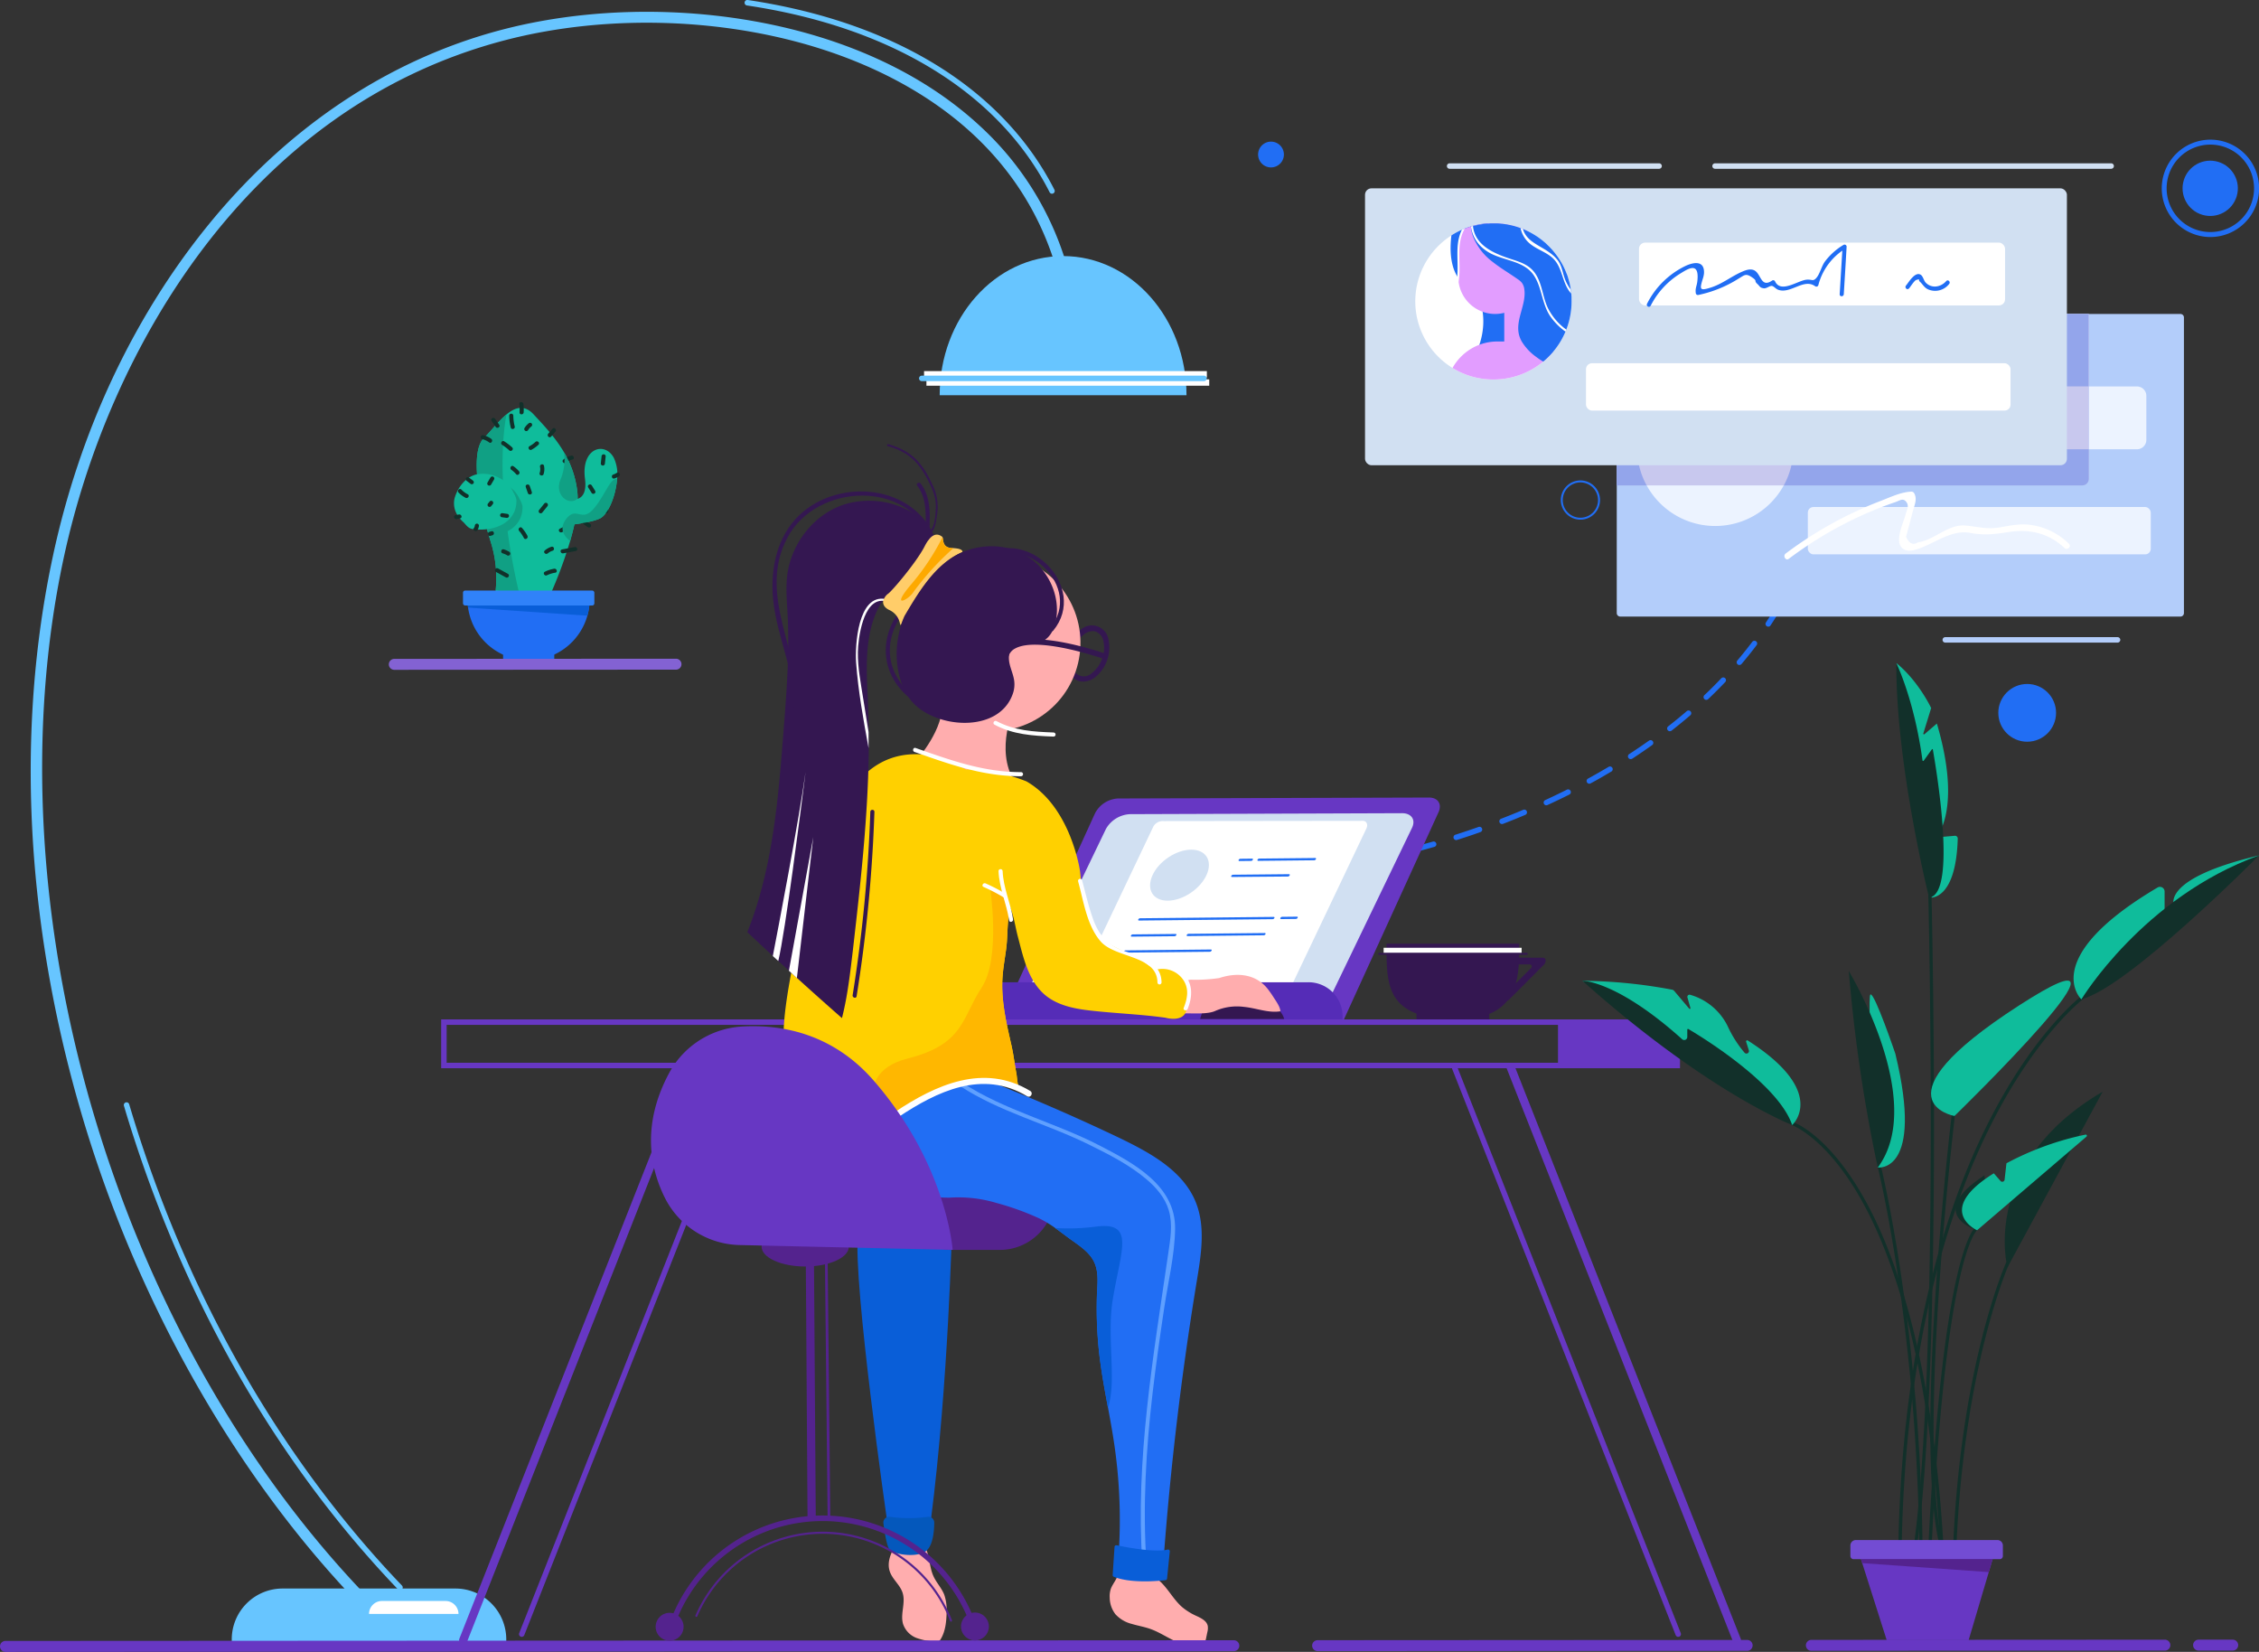 <svg xmlns="http://www.w3.org/2000/svg" viewBox="0 0 826.96 604.62"><rect x="0" y="0" width="826.96" height="604.62" fill="#333333" stroke="none"/><defs><style>.cls-1{fill:#0fbc9b;}.cls-2{fill:#216ef4;}.cls-3{fill:#10a084;}.cls-4{fill:#ffadae;}.cls-5{fill:#095ed8;}.cls-6{fill:#0458bc;}.cls-7{fill:#54238e;}.cls-8{fill:#6737c3;}.cls-9{fill:#d1e0f2;}.cls-10{fill:#fff;}.cls-11{fill:#552cb7;}.cls-12{fill:#341751;}.cls-13{fill:#67c5ff;}.cls-14{fill:#b3cdfa;}.cls-15{fill:#ecf3ff;}.cls-16{fill:#c8c8ee;}.cls-17{fill:#93a5eb;}.cls-18{fill:#12302a;}.cls-19{fill:#734cd3;}.cls-20{fill:#8362d3;}.cls-21{fill:#3082f9;}.cls-22{fill:#ffd000;}.cls-23{fill:#ffb700;}.cls-24{fill:#5fa0ff;}.cls-25{fill:#ffcd69;}.cls-26{fill:#fda900;}.cls-27{fill:#e29dff;}</style></defs><title>Ativo 1</title><g id="Camada_2" data-name="Camada 2"><g id="Ñëîé_1" data-name="Ñëîé 1"><path class="cls-1" d="M211.47,182.36v.24A36.08,36.08,0,0,1,211,188h0c-.19,1.28-.43,2.58-.72,3.91-.44,2-1,4.09-1.57,6.12a161.1,161.1,0,0,1-7.37,19.87H181.17a19.83,19.83,0,0,0,.3-2,44.06,44.06,0,0,0-1.88-17.75q-.3-1-.6-2a122.3,122.3,0,0,1-4.08-19.55c-.81-7.13-.5-13.51,2.18-16.19s5.4-6.3,8.3-8.7h0c3.2-2.65,6.53-3.72,9.94-.05,3.72,4,7.92,8.4,11.13,13.87a36.12,36.12,0,0,1,4.87,14.36A21.68,21.68,0,0,1,211.47,182.36Z"/><path class="cls-2" d="M503.33,315.2a1,1,0,0,1-.17-2s1.59-.27,4.37-.85a1,1,0,1,1,.42,1.95c-2.83.6-4.39.86-4.46.88Z"/><path class="cls-2" d="M516.31,312.33a1,1,0,0,1-.24-2c2.78-.7,5.64-1.47,8.47-2.28a1,1,0,0,1,1.24.68,1,1,0,0,1-.69,1.24c-2.85.82-5.72,1.59-8.53,2.3Zm16.94-4.85a1,1,0,0,1-.31-2c2.78-.89,5.58-1.83,8.33-2.8a1,1,0,0,1,.66,1.89c-2.76,1-5.58,1.92-8.38,2.81A.79.79,0,0,1,533.25,307.48Zm16.61-5.86a1,1,0,0,1-.93-.64,1,1,0,0,1,.57-1.29c2.73-1.06,5.47-2.16,8.14-3.29a1,1,0,0,1,.78,1.84c-2.69,1.14-5.45,2.25-8.2,3.31A.92.92,0,0,1,549.86,301.62Zm16.23-6.86a1,1,0,0,1-.91-.58,1,1,0,0,1,.49-1.33c2.67-1.23,5.33-2.51,7.91-3.8a1,1,0,1,1,.89,1.79c-2.59,1.3-5.27,2.59-8,3.83A1.06,1.06,0,0,1,566.09,294.76Zm15.73-7.9a1,1,0,0,1-.48-1.88c2.59-1.41,5.15-2.88,7.62-4.35a1,1,0,0,1,1,1.72c-2.49,1.48-5.07,3-7.68,4.38A.91.91,0,0,1,581.82,286.86Zm15.13-9a1,1,0,0,1-.84-.46,1,1,0,0,1,.29-1.38c2.46-1.6,4.9-3.26,7.25-4.93a1,1,0,0,1,1.16,1.63c-2.37,1.69-4.83,3.36-7.32,5A1,1,0,0,1,597,277.84Zm14.34-10.21a1,1,0,0,1-.61-1.79c2.31-1.8,4.59-3.67,6.77-5.54a1,1,0,1,1,1.31,1.51c-2.21,1.9-4.52,3.78-6.85,5.61A1,1,0,0,1,611.29,267.63Zm13.35-11.47a1,1,0,0,1-.72-.31,1,1,0,0,1,0-1.42c2.13-2,4.22-4.1,6.19-6.18a1,1,0,1,1,1.45,1.38c-2,2.1-4.1,4.21-6.26,6.26A1,1,0,0,1,624.64,256.16Zm12.11-12.77a1,1,0,0,1-.76-1.65c1.89-2.23,3.73-4.53,5.46-6.82a1,1,0,1,1,1.6,1.2c-1.75,2.33-3.62,4.65-5.54,6.92A1,1,0,0,1,636.75,243.39Z"/><path class="cls-2" d="M647.31,229.37a.94.94,0,0,1-.55-.17,1,1,0,0,1-.28-1.38c.81-1.23,1.62-2.49,2.41-3.76a1,1,0,1,1,1.7,1.05c-.8,1.29-1.62,2.57-2.45,3.82A1,1,0,0,1,647.31,229.37Z"/><path class="cls-3" d="M190.6,219.29l-3.72-1.38-5.41-2a44.06,44.06,0,0,0-1.88-17.75c-3.5-11.25-8-32.25-2.5-37.75,2.61-2.61,5.4-6.3,8.3-8.7-4.54,25.61,3.1,59.07,4.86,66.2C190.47,218.81,190.6,219.29,190.6,219.29Z"/><path class="cls-4" d="M328.87,563.87c-2.13,3.29-4.37,7.25-3.22,11.08.94,3.15,4,5.18,4.85,8.34,1,3.56-.95,7.51.07,11.07a8.32,8.32,0,0,0,4.91,5.16,22.35,22.35,0,0,0,7,1.31,2.1,2.1,0,0,0,1.24-.16,2.14,2.14,0,0,0,.73-.84c1.65-2.81,2-6.27,2.08-9.6a17.21,17.21,0,0,0-.88-6.56c-1-2.51-2.93-4.44-4-6.89-1.28-2.89-1.28-6.26-2.41-9.21-1-2.68-3.22-5-5.9-5.32s-2.71.25-4.42,1.62Z"/><path class="cls-5" d="M348.51,449s-1.29,57.07-7.73,107.36l-16,.66s-12.64-88-10.69-105.17S348.51,449,348.51,449Z"/><path class="cls-6" d="M325.8,555.2a49.94,49.94,0,0,0,13.77,0A2.12,2.12,0,0,1,342,557.3c0,2.93-.42,7.63-2.41,9.86-3,3.38-12.24,1.82-13.84.19-1.08-1.1-1.92-6.42-2.36-9.79A2.12,2.12,0,0,1,325.8,555.2Z"/><path class="cls-4" d="M409.3,575.38c.05,2.3-1.94,4.1-2.69,6.27a8.47,8.47,0,0,0-.37,3.13,10.14,10.14,0,0,0,2.07,6.05,12,12,0,0,0,6,3.56c2.26.68,4.6,1.06,6.82,1.85,3.14,1.12,5.93,3,9,4.42s6.57,2.21,9.69,1a2.74,2.74,0,0,0,1.3-.9,3,3,0,0,0,.41-1.18c.15-.71.29-1.42.44-2.13a5.75,5.75,0,0,0,.16-2.33c-.39-1.85-2.38-2.82-4.09-3.62a22.5,22.5,0,0,1-5.18-3.17c-3.28-2.79-5.23-6.88-8.45-9.74a15.89,15.89,0,0,0-14.94-3.19Z"/><path class="cls-7" d="M366,457.5H348a13,13,0,0,1-13-13v-7.07h51.08A20.09,20.09,0,0,1,366,457.5Z"/><path class="cls-2" d="M438.14,468.74q-8.47,51.39-12.28,103.41a8.32,8.32,0,0,1-1,4.1c-1.59,2.33-5,2.37-7.75,1.64s-5.49-2-8.25-1.42a190.07,190.07,0,0,0-.92-47.6c-.66-4.55-1.49-9.08-2.32-13.6-1.18-6.34-2.36-12.68-3.12-19.08a147.85,147.85,0,0,1-.94-21.66c.11-4,.78-8.27-.78-12.07-1.8-4.4-6.38-6.94-10-9.66-1.48-1.11-3-2.24-4.49-3.31a40.72,40.72,0,0,0-6-3.6,100.39,100.39,0,0,0-15.55-5.59,48.66,48.66,0,0,0-17.13-1.93c-1.09,0-2.18,0-3.25-.11-6.44-.4-12.5-2.2-17.73-7.61a26.36,26.36,0,0,1-2.29-1.47c-2.85-2.07-4.76-4.84-4.42-8.33a12.36,12.36,0,0,1,2.56-5.86c8.5-11.89,23.62-16.53,38-19.71l0-.19.31.12,1.37-.3c-.05.26-.1.53-.16.79q24.38,9.63,48.06,20.93C421.12,422,433,428.46,437.69,439.9,441.37,448.92,439.72,459.12,438.14,468.74Z"/><path class="cls-8" d="M409.27,292.26l113.86-.34c3.28,0,4.83,2.4,3.47,5.38l-34.74,76.1-125.73.37,34.74-76.1A10.07,10.07,0,0,1,409.27,292.26Z"/><path class="cls-9" d="M413.73,298l99.52-.35c3.45,0,5.08,2.39,3.65,5.36L487,365l-112,.4,29.86-62A10.71,10.71,0,0,1,413.73,298Z"/><path class="cls-10" d="M498.88,300.45l-73,.09a3.93,3.93,0,0,0-3.67,2l-29.7,62.4,78,.69,29.7-62.4C500.85,301.86,500.34,300.47,498.88,300.45Z"/><path class="cls-9" d="M441.7,320.23c-2.33,5.16-8.66,9.38-14.14,9.44s-8-4.08-5.69-9.24,8.66-9.38,14.14-9.43S444,315.08,441.7,320.23Z"/><path class="cls-2" d="M458,315.11l-4.3.05a.27.27,0,0,1-.26-.41.77.77,0,0,1,.63-.42l4.3-.05a.26.26,0,0,1,.25.41A.75.75,0,0,1,458,315.11Z"/><path class="cls-2" d="M481.1,314.88l-20.5.21a.27.27,0,0,1-.25-.42.76.76,0,0,1,.63-.41l20.5-.21c.24,0,.35.18.25.41A.78.78,0,0,1,481.1,314.88Z"/><path class="cls-2" d="M471.5,320.83,451,321c-.25,0-.36-.18-.26-.41a.8.8,0,0,1,.63-.42l20.5-.2c.24,0,.36.18.25.41A.77.77,0,0,1,471.5,320.83Z"/><path class="cls-2" d="M465.89,336.44l-48.94.5c-.24,0-.35-.19-.25-.42a.77.77,0,0,1,.63-.41l48.93-.5a.27.27,0,0,1,.26.41A.77.77,0,0,1,465.89,336.44Z"/><path class="cls-2" d="M474.41,336.35l-5.44.06c-.24,0-.35-.18-.25-.41a.76.76,0,0,1,.63-.42l5.44-.06c.24,0,.35.18.25.41A.76.76,0,0,1,474.41,336.35Z"/><path class="cls-2" d="M430,342.68l-15.73.15c-.24,0-.36-.18-.25-.41a.76.76,0,0,1,.63-.41l15.72-.16c.24,0,.36.18.25.41A.77.77,0,0,1,430,342.68Z"/><path class="cls-2" d="M462.63,342.34l-27.92.29a.27.27,0,0,1-.26-.41.77.77,0,0,1,.63-.42l27.92-.29c.25,0,.36.19.26.42A.79.79,0,0,1,462.63,342.34Z"/><path class="cls-2" d="M442.89,348.37l-31.26.32a.26.26,0,0,1-.25-.41.75.75,0,0,1,.63-.42l31.26-.32a.26.26,0,0,1,.25.41A.75.75,0,0,1,442.89,348.37Z"/><path class="cls-11" d="M346.06,359.53H479A12.47,12.47,0,0,1,491.49,372v1.13a0,0,0,0,1,0,0H346.06a0,0,0,0,1,0,0v-13.6A0,0,0,0,1,346.06,359.53Z"/><path class="cls-12" d="M396.51,249.48a5.53,5.53,0,0,1-1.93-.34,6.63,6.63,0,0,1-4-4.91,14,14,0,0,1,5.06-13.76,6.14,6.14,0,0,1,10.16,3.73A14,14,0,0,1,400.78,248,7.33,7.33,0,0,1,396.51,249.48ZM400,231a5.45,5.45,0,0,0-3.11,1.14,12,12,0,0,0-4.28,11.66,4.17,4.17,0,0,0,7.05,2.59,11.15,11.15,0,0,0,3.76-5.24h0a11.08,11.08,0,0,0,.52-6.42,4.65,4.65,0,0,0-2.71-3.51A3.39,3.39,0,0,0,400,231Z"/><path class="cls-4" d="M371.34,258.91s-7.25,15.23,0,27.12l-35.45-8.25s9.88-11.12,9-20.87S371.34,258.91,371.34,258.91Z"/><circle class="cls-4" cx="363.18" cy="235.29" r="32.35" transform="translate(49.76 533.66) rotate(-76.53)"/><path class="cls-13" d="M103.45,581.44h63.27a18.61,18.61,0,0,1,18.61,18.61v.78a0,0,0,0,1,0,0H84.84a0,0,0,0,1,0,0v-.78A18.61,18.61,0,0,1,103.45,581.44Z"/><path class="cls-12" d="M439.34,373h30.75s-.68-5.92-14.23-10.27S439.34,373,439.34,373Z"/><path class="cls-4" d="M436,358.59a57.44,57.44,0,0,0,8.8-.4l1.49-.19c7.08-2.34,14.08-1.34,18.28,4.63.55.73,1.06,1.47,1.51,2.19.87,1.38,2.61,3.69,2.63,5.34-4.5.7-8.84-1.19-13.29-1.61A19.81,19.81,0,0,0,444.93,370c-2.9,1.39-8.78.81-11.93.93C433,371,430.47,358.69,436,358.59Z"/><path class="cls-10" d="M364.05,265.24c6.7,3.62,14.14,4.1,21.62,4.37,1,0,1-1.47,0-1.5-7.21-.26-14.39-.67-20.87-4.17-.84-.45-1.6.84-.75,1.3Z"/><path class="cls-14" d="M799.48,116.2V224.39a1.28,1.28,0,0,1-1.28,1.29H593.14a1.29,1.29,0,0,1-1.29-1.29V116.2a1.28,1.28,0,0,1,1.29-1.28H798.2A1.28,1.28,0,0,1,799.48,116.2Z"/><path class="cls-15" d="M785.72,144.88V161a3.45,3.45,0,0,1-3.45,3.45H764.64v-23h17.63A3.44,3.44,0,0,1,785.72,144.88Z"/><rect class="cls-15" x="661.8" y="185.58" width="125.54" height="17.33" rx="2.04"/><path class="cls-15" d="M653,177.65a28.62,28.62,0,0,1-50.21,0Z"/><circle class="cls-2" cx="742.1" cy="260.92" r="10.57"/><path class="cls-2" d="M470,56.56a4.72,4.72,0,1,1-4.72-4.72A4.72,4.72,0,0,1,470,56.56Z"/><path class="cls-2" d="M578.56,190.21a7.18,7.18,0,1,1,7.17-7.17A7.18,7.18,0,0,1,578.56,190.21Zm0-13.63A6.46,6.46,0,1,0,585,183,6.47,6.47,0,0,0,578.56,176.58Z"/><path class="cls-2" d="M809.15,86.76A17.82,17.82,0,1,1,827,68.94,17.84,17.84,0,0,1,809.15,86.76Zm0-33.83a16,16,0,1,0,16,16A16,16,0,0,0,809.15,52.93Z"/><circle class="cls-2" cx="809.15" cy="68.94" r="10.12" transform="translate(511.87 824.66) rotate(-73.4)"/><path class="cls-16" d="M764.64,114.92v60.37a2.36,2.36,0,0,1-2.35,2.36H591.85V116.2a1.28,1.28,0,0,1,1.29-1.28Z"/><path class="cls-17" d="M677.48,144.88V161a3.46,3.46,0,0,0,3.45,3.45h83.71v10.86a2.36,2.36,0,0,1-2.35,2.36H653a28.61,28.61,0,1,0-50.21,0h-11V116.2a1.28,1.28,0,0,1,1.29-1.28h171.5v26.51H680.93A3.45,3.45,0,0,0,677.48,144.88Z"/><rect class="cls-9" x="499.7" y="68.94" width="256.94" height="101.35" rx="2.35"/><path class="cls-8" d="M615,391H161.5V373.13H615ZM163.5,389H613V375.13H163.5Z"/><rect class="cls-10" x="600" y="88.8" width="134" height="23" rx="2.26"/><polygon class="cls-8" points="731.22 564.69 726.77 579.73 720.67 600.32 690.67 600.32 682.48 574.55 679.65 565.65 679.34 564.69 731.22 564.69"/><rect class="cls-10" x="580.59" y="132.95" width="155.42" height="17.33" rx="2.19"/><path class="cls-10" d="M575.31,110.3a28.36,28.36,0,0,1-1.93,10.34c-.09.25-.19.5-.3.74a28.24,28.24,0,0,1-4.5,7.36,30.27,30.27,0,0,1-3.64,3.61,28.67,28.67,0,0,1-28.06,4.83,28.17,28.17,0,0,1-5.15-2.5,28.61,28.61,0,0,1-.45-48.47,27.22,27.22,0,0,1,3.88-2.08l.48-.21.44-.17a22.07,22.07,0,0,1,2.11-.76l.23-.07.06,0,.72-.2c.11,0,.22-.06.33-.09l.69-.17c.4-.1.79-.18,1.19-.25l.76-.13L543,82c.51-.08,1-.13,1.56-.16.31,0,.62-.05.94-.06s.83,0,1.25,0,1,0,1.47,0,1,.06,1.45.11h0c.43,0,.86.1,1.28.16a2.14,2.14,0,0,1,.35.06c.32,0,.64.1,1,.17a25.94,25.94,0,0,1,3.15.8c.36.11.73.24,1.09.37l.16.06c.29.1.58.22.87.34l.5.21c.24.1.49.21.73.33l.73.35c.59.29,1.17.6,1.73.94.28.16.55.33.82.5a19.51,19.51,0,0,1,1.63,1.11l.64.48a2.43,2.43,0,0,1,.25.2l.64.53q.52.42,1,.9l.66.64c.21.19.41.4.61.62l.51.55c.23.24.45.5.66.76s.4.48.59.73.4.51.59.78a18.4,18.4,0,0,1,1.12,1.65c.17.26.33.53.49.8s.33.56.48.85a3.9,3.9,0,0,1,.19.35c.13.24.25.48.37.73,0,.07.07.14.1.22q.24.48.45,1c.06.12.11.25.16.38.15.35.28.7.41,1s.32.89.45,1.33.26.88.38,1.32.19.78.27,1.17q.08.3.12.6c.05.22.09.45.12.67s0,.2.05.3,0,.06,0,.09h0c.08.49.14,1,.18,1.48s.09.92.11,1.38v0C575.3,109.32,575.31,109.81,575.31,110.3Z"/><path class="cls-8" d="M804.84,604.16a2,2,0,1,1,0-4h12.5a2,2,0,0,1,0,4Z"/><path class="cls-8" d="M663.09,604.24a2,2,0,1,1,0-4l129.41-.07h0a2,2,0,0,1,0,4l-129.41.07Z"/><path class="cls-8" d="M2,604.62a2,2,0,0,1,0-4l449.67-.25h0a2,2,0,1,1,0,4L2,604.62Z"/><path class="cls-8" d="M614.35,599.13a1,1,0,0,1-.93-.64l-81.77-207.1a1,1,0,0,1,1.86-.74l81.77,207.11a1,1,0,0,1-.56,1.3A1.16,1.16,0,0,1,614.35,599.13Z"/><path class="cls-8" d="M635.8,601.82a1.5,1.5,0,0,1-1.4-1L551.62,391.22a1.51,1.51,0,0,1,.85-2,1.49,1.49,0,0,1,1.94.85l82.78,209.65a1.5,1.5,0,0,1-.84,2A1.52,1.52,0,0,1,635.8,601.82Z"/><rect class="cls-8" x="570.34" y="374.13" width="43.64" height="15.86"/><path class="cls-8" d="M191,599.13a1.27,1.27,0,0,1-.37-.07,1,1,0,0,1-.56-1.3l81.77-207.11a1,1,0,0,1,1.3-.56,1,1,0,0,1,.56,1.3l-81.77,207.1A1,1,0,0,1,191,599.13Z"/><path class="cls-8" d="M169.57,601.82a1.49,1.49,0,0,1-1.4-2.05L251,390.12a1.5,1.5,0,1,1,2.79,1.1L171,600.87A1.49,1.49,0,0,1,169.57,601.82Z"/><path class="cls-8" d="M482.34,604.35a2,2,0,0,1,0-4l157.25-.09h0a2,2,0,0,1,0,4l-157.25.09Z"/><path class="cls-1" d="M706.35,328.53s9.66,1.55,10.33-21.62a1,1,0,0,0-1-1l-6.94.6s9.71-9.76.3-41.68l-4.56,3.92a.26.26,0,0,1-.41-.27l2.88-9.32s-4.63-9.86-12.7-16.43Z"/><path class="cls-18" d="M734.86,463.92s-10.15-38,34.86-64.33Z"/><path class="cls-18" d="M706.18,328.55S694,280,694.2,242.74c0,0,6.55,13.24,9.57,35.58a.25.25,0,0,0,.45.11l3-4.16a.19.19,0,0,1,.34.07C708.47,279.41,716.73,327.35,706.18,328.55Z"/><path class="cls-18" d="M710.74,564.62a.6.6,0,0,1-.6-.56c-4.3-70.72-18.84-108.37-30.29-127.51-12.37-20.69-23.86-24.74-24-24.78a.59.59,0,0,1-.38-.76.6.6,0,0,1,.75-.38c.49.16,11.94,4.16,24.53,25.14C692.33,455,707,492.87,711.34,564a.59.59,0,0,1-.56.63Z"/><path class="cls-18" d="M703.17,564.62a.61.61,0,0,1-.6-.59c-1.18-80.25-15.12-136.74-15.27-137.3a.6.6,0,0,1,.44-.72.59.59,0,0,1,.72.43c.14.57,14.13,57.17,15.31,137.57a.6.6,0,0,1-.59.61Z"/><path class="cls-18" d="M715.58,566.61h0A.59.59,0,0,1,715,566c2.82-66.67,19.18-103.41,19.34-103.77a.62.62,0,0,1,.8-.3.6.6,0,0,1,.29.8c-.16.36-16.42,36.91-19.24,103.32A.6.6,0,0,1,715.58,566.61Z"/><path class="cls-18" d="M706.49,566.61h0a.59.59,0,0,1-.56-.62c5.27-107.42,16.72-116.41,17.2-116.74a.6.6,0,0,1,.69,1c-.5.38-11.52,10.19-16.7,115.81A.6.6,0,0,1,706.49,566.61Z"/><path class="cls-18" d="M701.18,566.61h-.08a.6.6,0,0,1-.51-.68c9.44-68.86,5.35-236.61,5.31-238.3a.59.59,0,0,1,.58-.61h0a.6.6,0,0,1,.6.58c0,1.69,4.14,169.53-5.32,238.5A.59.59,0,0,1,701.18,566.61Z"/><path class="cls-18" d="M695.53,566.61h0a.6.6,0,0,1-.59-.61c1.4-79.13,19.53-129.66,34.49-158.11C745.65,377,761.81,364.68,762,364.56a.6.6,0,1,1,.72,1c-.16.12-16.15,12.33-32.26,43-14.88,28.33-32.91,78.65-34.3,157.5A.6.6,0,0,1,695.53,566.61Z"/><path class="cls-18" d="M710.74,566.61a.6.6,0,0,1-.58-.45c-9.87-38.3,4.18-157.12,4.32-158.32a.6.6,0,0,1,1.19.15c-.15,1.19-14.17,119.79-4.35,157.88a.59.59,0,0,1-.43.72A.39.39,0,0,1,710.74,566.61Z"/><path class="cls-1" d="M656.06,411.78c.6-.44,12.74-12.44-16.24-30.93a.41.41,0,0,0-.61.46l1,3.15a.92.92,0,0,1-1.55.89,41.86,41.86,0,0,1-6.19-9.72,22,22,0,0,0-13.74-11.51.8.8,0,0,0-1,1l1.1,3.85a.26.26,0,0,1-.45.23l-5.49-6.49a1.34,1.34,0,0,0-.77-.46A183.25,183.25,0,0,0,579.28,359Z"/><path class="cls-18" d="M656.06,411.78S625,399.8,579.28,359c0,0,12.47-.2,36.52,21.39a1.12,1.12,0,0,0,1.87-.84v-2.68a.26.26,0,0,1,.38-.23C621.74,378.78,650.89,396.4,656.06,411.78Z"/><path class="cls-1" d="M687.4,427.34s17.08,2.29,6.43-41.68c0,0-7.62-22.41-9.11-21.66S687.4,427.34,687.4,427.34Z"/><path class="cls-18" d="M687.4,427.34a569.6,569.6,0,0,1-10.6-71.91S705.58,403,687.4,427.34Z"/><path class="cls-1" d="M715.48,408.48S685,403,738.93,368.14,715.48,408.48,715.48,408.48Z"/><path class="cls-18" d="M723.75,450.31s-19.35-5.76,2.69-20.1l1.19,8.74Z"/><path class="cls-1" d="M723.75,450.31s-15.83-7.19,6.13-20.85l2.45,2.8a.86.86,0,0,0,1.5-.47l.68-6a107.23,107.23,0,0,1,28.94-10.49.42.42,0,0,1,.35.74Z"/><path class="cls-1" d="M761.93,365.77s-16-14.95,27.9-40.92a1.7,1.7,0,0,1,2.57,1.46v7.5l3.44-2.39s-5-9.79,31.12-18.3Z"/><path class="cls-18" d="M762,365.7s22.51-37.25,64.93-52.58C827,313.12,778.76,361.72,762,365.7Z"/><path class="cls-13" d="M389.17,93.73c-25,0-45.18,22.8-45.18,50.93h90.36C434.35,116.53,414.12,93.73,389.17,93.73Z"/><rect class="cls-10" x="338.27" y="135.83" width="103.53" height="2.33"/><rect class="cls-10" x="339.14" y="138.85" width="103.53" height="2.33"/><path class="cls-13" d="M440.75,139.5H337.44a1,1,0,0,1,0-2H440.75a1,1,0,0,1,0,2Z"/><path class="cls-10" d="M167.84,590.74H135.09a4.74,4.74,0,0,1,4.74-4.74H163.1a4.75,4.75,0,0,1,4.74,4.74Z"/><path class="cls-19" d="M679.34,563.69H731.2a2,2,0,0,1,2,2v3.84a1.17,1.17,0,0,1-1.17,1.17H678.55a1.17,1.17,0,0,1-1.17-1.17v-3.84A2,2,0,0,1,679.34,563.69Z"/><path class="cls-2" d="M215.86,219.29a22.63,22.63,0,0,1-.12,2.34,20.74,20.74,0,0,1-.72,3.72,21.1,21.1,0,0,1-1.18,3.23,22.36,22.36,0,0,1-42.11-4.15,19.63,19.63,0,0,1-.38-2l-.08-.61a.86.86,0,0,1,0-.16,20.14,20.14,0,0,1-.13-2.34Z"/><rect class="cls-2" x="184.17" y="239.41" width="18.73" height="2.08"/><path class="cls-20" d="M144.34,245.17a2,2,0,0,1,0-4l103.13-.06h0a2,2,0,1,1,0,4l-103.13.06Z"/><rect class="cls-21" x="169.49" y="216.15" width="48.09" height="5.48" rx="0.77"/><path class="cls-7" d="M297.11,556.37a1.5,1.5,0,0,1-1.5-1.48L295,463.51a1.5,1.5,0,0,1,1.49-1.5h0a1.49,1.49,0,0,1,1.5,1.48l.64,91.38a1.5,1.5,0,0,1-1.49,1.5Z"/><path class="cls-7" d="M303.47,556.37a.51.51,0,0,1-.5-.5l-1-97.25a.5.5,0,0,1,.49-.51h0a.51.51,0,0,1,.5.5l1,97.25a.49.49,0,0,1-.49.51Z"/><path class="cls-7" d="M355.69,594.12a1,1,0,0,1-.93-.63,57.53,57.53,0,0,0-106.47-2,1,1,0,0,1-1.83-.79,59.52,59.52,0,0,1,110.16,2,1,1,0,0,1-.57,1.3A1.13,1.13,0,0,1,355.69,594.12Z"/><path class="cls-7" d="M348.14,593.56a.38.38,0,0,1-.35-.24,50,50,0,0,0-92.52-1.72.38.38,0,0,1-.49.2.39.39,0,0,1-.2-.5,50.74,50.74,0,0,1,93.91,1.75.37.37,0,0,1-.22.48A.31.31,0,0,1,348.14,593.56Z"/><path class="cls-7" d="M250.24,595.43a5.11,5.11,0,1,1-5.1-5.1A5.1,5.1,0,0,1,250.24,595.43Z"/><path class="cls-22" d="M434.81,360.29l-.37,7.84c.22,6.74-7.85,4.38-7.85,4.38-9.23-1.3-18.58-1.59-27.84-2.67-6.27-.73-12.95-2.16-17.5-6.88-5.21-5.41-6.85-13.37-8.69-20.32-.91-3.45-1.43-7.59-2.94-10.8a18.25,18.25,0,0,0-.47,3.76c0,.52-.06,1-.11,1.53-.31,3.36-.25,6.7-.69,10.06s-1.11,6.9-1.35,10.39c-.59,8.57,1.4,16.87,3.29,25.16.78,3.42,1.16,7,1.84,10.49.12.61.45,4.89,1,5.19C352,387.47,326.34,409,326.34,409l-6.62-5-32.88-25c0-20.93,14.25-73.7,23.75-88.33s21.36-15,27.52-14.49,15.51,5.44,15.51,5.44A61.27,61.27,0,0,1,375.74,286c16.4,9.36,19.65,33,19.65,33,.26,2.48.48,5,.8,7.44.5,3.94,2.39,7.74,3.45,11.56,1.13,4.13,4.43,6.49,8.08,8.43,3.34,1.78,6.9,3.07,10.14,5,1.41.85,3,2.54,4.64,2.79s3.39-.56,5-.07a18.42,18.42,0,0,1,4.46,2.28,9.73,9.73,0,0,1,1.81,1.38A3.41,3.41,0,0,1,434.81,360.29Z"/><path class="cls-7" d="M362,595.33a5.1,5.1,0,1,1-5.1-5.1A5.11,5.11,0,0,1,362,595.33Z"/><ellipse class="cls-7" cx="294.77" cy="456.29" rx="15.98" ry="7.28"/><path class="cls-12" d="M507.59,348.83c0,13.4,1.67,23.8,24.26,24.26,21.11.43,24.27-10.86,24.27-24.26Z"/><path class="cls-23" d="M373.15,398.42C352,387.47,326.34,409,326.34,409l-6.62-5c-1-5.69.17-13.43,12.62-16.58,20.75-5.25,19.75-15,27-25.92s3-37.35,3-37.35l2.75,2.08,3.13,2.94.93,6.44c0,.52-.06,1-.11,1.53-.31,3.36-.25,6.7-.69,10.06s-1.11,6.9-1.35,10.39c-.59,8.57,1.4,16.87,3.29,25.16.78,3.42,1.16,7,1.84,10.49C372.25,393.84,372.58,398.12,373.15,398.42Z"/><rect class="cls-12" x="518.54" y="368.84" width="26.62" height="4.26"/><rect class="cls-12" x="507.59" y="345.41" width="48.53" height="4"/><rect class="cls-10" x="506.51" y="346.91" width="50.51" height="1.92"/><rect class="cls-12" x="504.59" y="348.78" width="54.61" height="0.69"/><path class="cls-12" d="M553,350.52V353h7a.76.76,0,0,1,.53,1.29l-10.23,10.23,1.74,1.74.42-.43,1.16-1.15L555.3,363l2-2,2.13-2.14c.69-.68,1.38-1.37,2.06-2.06s1.2-1.19,1.79-1.79l1.32-1.32c.22-.21.46-.42.66-.65a2.74,2.74,0,0,0,.52-1.12,1.1,1.1,0,0,0-.18-1,1,1,0,0,0-.8-.38Z"/><path class="cls-12" d="M342.26,197.7a21.86,21.86,0,0,1-15.34,20.68,14.84,14.84,0,0,0-2.66.89,4.7,4.7,0,0,0-.73.46l-.19.16a7.24,7.24,0,0,0-1.56,2.19c-5.68,10.82-4.54,23.75-4,35.95.14,3.3.22,6.61.25,9.91,0,2,0,3.93,0,5.89-.19,24.7-3,49.37-5.81,73.94-1,8.35-1.92,16.74-4,24.88q-8.29-7.26-16.45-14.68c-1-.87-1.95-1.76-2.92-2.66q-1.95-1.76-3.89-3.56c-.66-.59-1.32-1.2-2-1.82q-4.71-4.33-9.38-8.74c9.28-23.22,11.32-48.59,13.25-73.52,1.12-14.33,2.23-28.71,1.47-43.06-.23-4.52-.66-9.07-.17-13.58,1.36-12.46,10.65-24,22.85-26.91S337.77,186,342.26,197.7Z"/><path class="cls-10" d="M282.91,349.93c1.69-8.73,9.56-49.7,12-67.39-1.72,13.78-7.39,58.29-10,69.21C284.23,351.16,283.57,350.55,282.91,349.93Z"/><path class="cls-10" d="M294.93,282.47c.18-1.41.31-2.49.4-3.17C295.23,280.24,295.09,281.3,294.93,282.47Z"/><path class="cls-10" d="M295.42,278.51a2.05,2.05,0,0,1,0,.28Z"/><path class="cls-12" d="M342.43,197.35c-7.6-20-35.13-22.63-49.71-8.89-8.31,7.83-10.73,19.69-9.73,30.69,1.3,14.2,8.63,27.28,7.42,41.77-.08,1,1.42,1,1.5,0,1.83-21.86-15.17-43.05-3.48-64.44,10.66-19.52,44-21.13,52.55,1.27.34.89,1.79.51,1.45-.4Z"/><path class="cls-12" d="M385.57,230.82c13.05-15.91-9.59-38.63-25.83-27-.78.55,0,1.85.76,1.29,14.74-10.55,36.05,10,24,24.65-.61.74.44,1.81,1.06,1.06Z"/><path class="cls-12" d="M328,225.55c-10.09,16.46,1.45,33.51,19.39,36.06.94.13,1.35-1.32.4-1.45-16.9-2.4-28.13-18.13-18.5-33.85.51-.83-.79-1.58-1.29-.76Z"/><path class="cls-12" d="M318.6,297.17a535.26,535.26,0,0,1-6.47,67.09c-.15.94,1.3,1.35,1.45.39a539.25,539.25,0,0,0,6.52-67.48c0-1-1.47-1-1.5,0Z"/><path class="cls-24" d="M351.48,397.54c14.54,9.49,31.63,13.75,47.1,21.38,7.24,3.57,14.77,7.38,21,12.63,3.6,3,6.9,6.8,8.27,11.41,1.55,5.23.56,10.69-.21,16-5.46,37.64-12.06,75.34-9.44,113.53.06.95,1.56,1,1.5,0-1.44-20.92-.18-41.85,2.24-62.64,1.21-10.37,2.69-20.7,4.23-31,1.42-9.51,3.87-19.42,4-29.06.23-15.92-15.33-24.14-27.66-30.51-16.36-8.46-34.76-12.85-50.25-23-.81-.53-1.56.77-.76,1.3Z"/><path class="cls-10" d="M324,220l-.67-.09c-7.46-.59-9.21,14.07-9.28,18.74-.09,5.84,1.11,11.64,2,17.39q1,6,1.91,11.92c0,2,0,3.93,0,5.89-1.89-10.39-3.79-20.85-4.56-31.27-.46-6.16.64-25.27,10.77-23.31l.05,0C324.67,219.4,324.47,220.07,324,220Z"/><path class="cls-10" d="M297.72,306.42l-6,51.55c-1-.87-1.95-1.76-2.92-2.66Z"/><path class="cls-25" d="M352.28,202.09c-12.81,5.44-22.36,26.47-22.36,26.47s-.22.74-.5-.48a6.79,6.79,0,0,0-3.87-4.8c-2.84-1.37-2.21-3.39-2.21-3.39a4.87,4.87,0,0,1,1.75-2.56c1.25-.75,10.42-11.5,13.42-17.41s5.5-4.09,6.33-3.51a.57.57,0,0,1,.2.27c.43,1-.18,3.82,3.63,3.95l.32,0C352.89,200.83,352.28,202.09,352.28,202.09Z"/><path class="cls-12" d="M331.17,225.34a25.49,25.49,0,0,0-1.48,4c-.19.68-.35,1.36-.48,2a33.16,33.16,0,0,0,.88,18.92,23.56,23.56,0,0,0,1.35,2.82,16,16,0,0,0,1.75,2.92c8.22,10.8,32.93,12.94,37.74-2.57a10.35,10.35,0,0,0,.37-4c-.24-2.26-1.26-4.35-1.74-6.57s-.3-4.84,1.42-6.31c2.57-2.21,6.62-.53,9.86-1.54s5-4.36,5.64-7.6c2-9.42-3.06-19.73-11.47-24.43s-19.46-3.8-27.38,1.69c-7.19,5-12.1,13.33-16.46,20.69Z"/><path class="cls-26" d="M349,200.65a102.16,102.16,0,0,0-14.65,16.09c-1.67,2.75-8.79,6.54-.67-3A86.44,86.44,0,0,0,345,196.68c.43,1-.18,3.82,3.63,3.95Z"/><path class="cls-12" d="M404.34,241.27c-.24-.09-24.23-8.53-32.69-3.92a4.79,4.79,0,0,0-2.54,3.2l-1.94-.45a6.72,6.72,0,0,1,3.52-4.5c9.24-5,33.3,3.42,34.32,3.78Z"/><path class="cls-10" d="M394.66,322.58c2,7.2,3.18,16.17,8.25,22,5.38,6.21,20.66,5,20.8,15a.75.75,0,0,0,1.5,0c-.1-7.08-7-9.41-12.73-11.18-6.2-1.92-9.86-5.38-12.13-11.46-1.79-4.79-2.9-9.86-4.25-14.78a.75.75,0,0,0-1.44.4Z"/><path class="cls-10" d="M423.82,354.8a9.23,9.23,0,0,1,9.61,4.29c1.89,3.2,1.19,6.57-.11,9.82-.36.89,1.09,1.28,1.45.4,1.69-4.24,2-8.68-1-12.41a10.86,10.86,0,0,0-10.31-3.54c-.95.15-.55,1.6.4,1.44Z"/><path class="cls-10" d="M370.86,336.5c-.9-6-3.58-11.55-3.82-17.63,0-1-1.54-1-1.5,0,.25,6.22,2.95,11.93,3.88,18,.14,1,1.59.55,1.44-.4Z"/><path class="cls-10" d="M328.78,408.94c14.2-9.48,30.92-17.55,47.24-7.68,1.24.76,2.37-1.19,1.13-1.94-17-10.27-34.61-2.27-49.51,7.68-1.19.8-.07,2.75,1.14,1.94Z"/><path class="cls-8" d="M348.74,457.48l-77.92-1.76a31.38,31.38,0,0,1-27.44-17.31c-5.48-11-8.53-26.84,1.58-45.67a32.44,32.44,0,0,1,26.58-17c13.58-.83,32.78,2,48.21,19.69C346.67,426.33,348.74,457.48,348.74,457.48Z"/><path class="cls-10" d="M368.19,327.18a65.4,65.4,0,0,0-7.39-3.83c-.87-.39-1.64.9-.75,1.29a68.92,68.92,0,0,1,7.39,3.83.75.75,0,0,0,.75-1.29Z"/><path class="cls-2" d="M558.84,102.66l-4.62,25.75L540,129.91s6.76-11.87,0-23.75c0,0-10.87-1.67-8.68-20a28.23,28.23,0,0,1,4.36-2.29q1.25-.53,2.55-.93l.23-.07a27.31,27.31,0,0,1,6.09-1.13C551.58,89.46,558.84,102.66,558.84,102.66Z"/><path class="cls-10" d="M334.76,275.23c13,4.55,25,8.93,39,8.89a.75.75,0,0,0,0-1.5c-13.8,0-25.74-4.35-38.58-8.84-.92-.32-1.31,1.13-.4,1.45Z"/><path class="cls-27" d="M560.84,90.66v10.76a13.5,13.5,0,0,1-27,0V90.66a13.36,13.36,0,0,1,1.8-6.74q1.25-.53,2.55-.93l.23-.07a28.64,28.64,0,0,1,21,1.78A13.4,13.4,0,0,1,560.84,90.66Z"/><path class="cls-27" d="M568.58,128.74a30.27,30.27,0,0,1-3.64,3.61,28.67,28.67,0,0,1-28.06,4.83,28.17,28.17,0,0,1-5.15-2.5,18.8,18.8,0,0,1,3.14-4.16c.39-.39.8-.77,1.23-1.13a18.76,18.76,0,0,1,12.12-4.4h9.07A18.76,18.76,0,0,1,568.58,128.74Z"/><rect class="cls-27" x="550.67" y="108.66" width="8.17" height="22"/><path class="cls-2" d="M575.31,110.3a28.36,28.36,0,0,1-1.93,10.34c-.09.25-.19.5-.3.74a28.24,28.24,0,0,1-4.5,7.36,30.27,30.27,0,0,1-3.64,3.61,21.84,21.84,0,0,1-2.46-1.63,19.19,19.19,0,0,1-5.41-5.73,9.71,9.71,0,0,1-1.12-3c-1-5.36,2.83-10.69,2.07-16.09a5.15,5.15,0,0,0-.83-2.3,6.11,6.11,0,0,0-1.51-1.36c-3.08-2.18-6.34-4.06-9.31-6.42a21.72,21.72,0,0,1-7-8.91,13.53,13.53,0,0,1-.9-3.94l.06,0,.72-.2c.11,0,.22-.06.33-.09l.69-.17c.4-.1.79-.18,1.19-.25l.76-.13L543,82c.51-.08,1-.13,1.56-.16.31,0,.62-.05.94-.06s.83,0,1.25,0,1,0,1.47,0,1,.06,1.45.11h0c.43,0,.86.1,1.28.16a2.14,2.14,0,0,1,.35.06c.32,0,.64.1,1,.17a25.94,25.94,0,0,1,3.15.8c.36.11.73.24,1.09.37l.16.06c.29.1.58.22.87.34l.5.21c.24.1.49.21.73.33l.73.35c.59.29,1.17.6,1.73.94.28.16.55.33.82.5a19.51,19.51,0,0,1,1.63,1.11l.64.48a2.43,2.43,0,0,1,.25.2l.64.53q.52.42,1,.9l.66.64c.21.19.41.4.61.62l.51.55c.23.24.45.5.66.76s.4.48.59.73.4.51.59.78a18.4,18.4,0,0,1,1.12,1.65c.17.26.33.53.49.8s.33.56.48.85a3.9,3.9,0,0,1,.19.35c.13.24.25.48.37.73,0,.07.07.14.1.22q.24.48.45,1c.06.12.11.25.16.38.15.35.28.7.41,1s.32.89.45,1.33.26.88.38,1.32.19.78.27,1.17q.08.3.12.6c.05.22.09.45.12.67s0,.2.05.3,0,.07,0,.1h0c.08.49.14,1,.18,1.48s.09.92.11,1.38v0C575.3,109.32,575.31,109.81,575.31,110.3Z"/><path class="cls-2" d="M604.22,112a29.56,29.56,0,0,1,10.83-11.84c2.76-1.68,7.15-4.72,6.3,2.8-.2,1.84-.87,2.59-.54,4.48a.77.77,0,0,0,.92.52,44.46,44.46,0,0,0,14.75-6c2.11-1.24,2.58-2,4.82-.5s.62,1.16,2,2.45c1,.89.83,1.37,2.32,1.61,1.06.18,2.21-1,3.05-.86.69.13,1.44,1.1,2.26,1.4,4.58,1.67,9.41-4.37,13.61-1.25a.76.76,0,0,0,1.11-.44,22.08,22.08,0,0,1,10-13.42l-1.13-.65q-.54,8.7-1.06,17.38c-.06,1,1.44,1,1.5,0Q675.5,99,676,90.27a.76.76,0,0,0-1.13-.64,23.66,23.66,0,0,0-6.74,6c-1.34,1.77-1.9,4.7-3.3,6.2-1.14,1.22-1.43.43-3.35.53-3.19.17-9.59,5.23-11.71.57a.75.75,0,0,0-1-.27c-4.21,2.93-4-2.48-6.62-3.73-1.34-.65-2.93-.11-4.18.42-4.21,1.77-7.51,4.66-12,6-3.8,1.17-3.77.49-2.65-3.22a8.79,8.79,0,0,0,.47-2.11c.23-4.8-3.81-4.1-6.94-2.6a30.63,30.63,0,0,0-13.91,13.76c-.45.85.85,1.61,1.29.75Z"/><path class="cls-2" d="M698.8,105.64c.53-.62,2-3,2.71-3.18,1.73-.46.47-.15,1.34.68,1.1,1,1.52,2.12,3,2.79a6.5,6.5,0,0,0,7.69-2c.63-.72-.42-1.79-1.06-1.06-2,2.27-5.37,2.85-7.57.53-.69-.73-.93-2.35-1.85-2.87-2.1-1.18-4.39,2.91-5.33,4-.62.73.44,1.8,1.06,1.06Z"/><path class="cls-10" d="M573.38,120.64c-.09.25-.19.5-.3.74a23.08,23.08,0,0,1-5.59-5.65c-3.27-4.81-3-11.37-6.64-15.8-4.17-5-12.13-4.56-17.26-8.49a12.53,12.53,0,0,1-5.11-8.54l.72-.2c.8,7.56,8.43,10.37,15,12.46,3.06,1,5.87,2.14,7.76,4.87,2.63,3.79,2.72,8.69,4.71,12.78A21.6,21.6,0,0,0,573.38,120.64Z"/><path class="cls-10" d="M575.16,107.44l-.29-.34c-2.87-3.49-2.83-8.24-5.56-11.66s-7.7-4.1-10.54-7.53a10.43,10.43,0,0,1-2.15-4.44c.29.1.58.22.87.34,1.72,5.78,8.4,6.26,12.48,11.11,1.71,2,1.95,4.5,2.8,6.91a15.29,15.29,0,0,0,2.2,4.11h0C575.06,106.45,575.12,106.94,575.16,107.44Z"/><path class="cls-10" d="M536.05,84c-3.44,6.3-.65,13.66-2.39,20.37a.38.38,0,0,1-.73-.2c1.74-6.65-.9-13.78,2.23-20.08l.48-.21.44-.17A.34.34,0,0,1,536.05,84Z"/><path class="cls-9" d="M772.84,61.78h-145a1,1,0,0,1,0-2h145a1,1,0,0,1,0,2Z"/><path class="cls-9" d="M607.35,61.78H530.67a1,1,0,0,1,0-2h76.68a1,1,0,0,1,0,2Z"/><path class="cls-14" d="M775.18,235.21H712.12a1,1,0,0,1,0-2h63.06a1,1,0,0,1,0,2Z"/><path class="cls-12" d="M340.17,197c.09-6.65,1.2-14.33-3.11-20-.58-.76-1.88,0-1.3.75,4.12,5.38,3,12.85,2.91,19.21a.75.75,0,0,0,1.5,0Z"/><path class="cls-12" d="M340.67,195.12c1.84-1.36,2-4.56,2.36-6.67a18.32,18.32,0,0,0-1.63-10.93c-3.68-8.05-7.64-12.52-16.22-14.94a.37.37,0,0,0-.2.72c7,2,10.85,5.25,14.28,11.66,1.66,3.09,3.24,6.34,3.31,9.93,0,2.35-.16,8-2.28,9.59-.39.28,0,.93.38.64Z"/><path class="cls-5" d="M408.81,565.61c2.9.61,13.7,2.75,18.62,1.58a.64.64,0,0,1,.8.69l-1,9.92a.63.63,0,0,1-.56.57c-2.4.29-12.64,1.31-18.95-1.24a.65.65,0,0,1-.4-.65L408,566.2A.64.64,0,0,1,408.81,565.61Z"/><path class="cls-5" d="M407.35,475.66c-2.27,13.84,1.54,30-1.76,39.61-1.18-6.34-2.36-12.68-3.12-19.08a147.85,147.85,0,0,1-.94-21.66c.11-4,.78-8.27-.78-12.07-1.8-4.4-6.38-6.94-10-9.66-1.48-1.11-3-2.24-4.49-3.31A78.57,78.57,0,0,0,401,449C415.67,447,410.37,457.33,407.35,475.66Z"/><path class="cls-10" d="M654.83,204.54a142.23,142.23,0,0,1,31-17.75q4-1.64,8-3c1.62-.55,2.79-1.64,4-.09s.17,3-.28,4.73c-.74,2.87-3.64,8.74-1.68,11.62,1.61,2.38,4.77,1.42,6.95.62,5.86-2.14,11.91-6.84,18.31-5.63,5,.93,8.9.56,13.91-.26,7.81-1.28,14.88.31,20.74,5.82,1,1,2.65-.59,1.59-1.59a24.84,24.84,0,0,0-15.05-7c-3.59-.29-7,.48-10.49,1.06-4.52.74-7.89-.3-12.29-.71-6.4-.6-11.43,5.36-17.47,6.15q-2.61,1.71-4.3-2c.33-1.25.65-2.5,1-3.75q.72-2.81,1.46-5.61c.6-2.29,1.73-4.49.48-6.64a1.13,1.13,0,0,0-1-.56c-3.81.13-7.77,2.07-11.3,3.42-3.83,1.47-7.61,3.1-11.3,4.9A143.67,143.67,0,0,0,653.7,202.6c-1.15.85,0,2.81,1.13,1.94Z"/><polygon class="cls-7" points="681.71 572.14 728.04 575.43 729.45 570.67 681.24 570.67 681.71 572.14"/><path class="cls-5" d="M215.74,221.63a20.74,20.74,0,0,1-.72,3.72l-43.67-2.95-.08-.61,0-.16Z"/><path class="cls-1" d="M225.89,175.41c-.48,6.16-3.28,12.94-6.3,14.37-2.09,1-5.86,1.67-9.31,2.14-1.54.2-3,.35-4.23.47-2,.19-3.33.27-3.33.27l3.47-10.52,0-.1a8.83,8.83,0,0,0,4.95.64l.3-.08c1.86-.61,3.34-2.52,2.7-7.44-1.45-11.12,7.17-13.75,10.55-7.62A14.35,14.35,0,0,1,225.89,175.41Z"/><path class="cls-3" d="M191.27,185.22c.24,7.38-6.09,10.67-12.28,10.93a122.3,122.3,0,0,1-4.08-19.55,7.88,7.88,0,0,1,1.64-.61,12.2,12.2,0,0,1,2.56-.24,12.07,12.07,0,0,1,2.55.27c3.89,1,6.89,3,8.55,6.64A9.61,9.61,0,0,1,191.27,185.22Z"/><path class="cls-1" d="M189.05,182.89c.29,8.77-8.71,11.77-15.71,10.77-2,0-3-2-3.82-2.63a13.48,13.48,0,0,1-1.56-1.74,8.27,8.27,0,0,1-1.62-6.63c1-4,4-8,8-9a12,12,0,0,1,2.55-.24,12.23,12.23,0,0,1,2.56.27c3.89,1,6.89,3,8.54,6.64A9.61,9.61,0,0,1,189.05,182.89Z"/><path class="cls-18" d="M191.7,150.91a17.7,17.7,0,0,0-.08-3c-.11-.95-1.61-1-1.5,0a17.7,17.7,0,0,1,.08,3c-.06,1,1.44,1,1.5,0Z"/><path class="cls-18" d="M193.31,157.46a5,5,0,0,1,1.28-1.43.75.75,0,0,0,0-1.06.76.76,0,0,0-1.06,0A6.1,6.1,0,0,0,192,156.7a.75.75,0,0,0,1.29.76Z"/><path class="cls-18" d="M194.61,164.6a12.64,12.64,0,0,0,2.49-1.8c.72-.65-.35-1.71-1.06-1.06a11.29,11.29,0,0,1-2.18,1.57c-.85.47-.09,1.76.75,1.29Z"/><path class="cls-18" d="M187.49,163.76a20.25,20.25,0,0,0-2.92-2.22c-.82-.51-1.57.78-.75,1.3a17.93,17.93,0,0,1,2.61,2c.71.65,1.77-.41,1.06-1.06Z"/><path class="cls-18" d="M188.42,156.09a17.43,17.43,0,0,1-.51-3.93.75.75,0,0,0-1.5,0,19.78,19.78,0,0,0,.57,4.33c.23.94,1.67.54,1.44-.4Z"/><path class="cls-18" d="M179.84,160.64a8.19,8.19,0,0,0-2.92-1.35c-.94-.23-1.34,1.22-.4,1.44a7,7,0,0,1,2.56,1.21c.78.57,1.53-.73.76-1.3Z"/><path class="cls-18" d="M182.76,155.51l-1.51-2.24c-.54-.79-1.84,0-1.3.76l1.52,2.24c.54.79,1.84,0,1.29-.76Z"/><path class="cls-18" d="M201.74,159.82c.54-.63,1.09-1.25,1.63-1.87s-.42-1.79-1.06-1.06l-1.63,1.86c-.63.73.42,1.79,1.06,1.07Z"/><path class="cls-18" d="M207.25,169.32a4.72,4.72,0,0,1,2.28-1.1c.95-.18.55-1.63-.4-1.44a6.09,6.09,0,0,0-2.94,1.48c-.72.65.34,1.71,1.06,1.06Z"/><path class="cls-18" d="M199,173.49a5.71,5.71,0,0,0,.14-3c-.21-.94-1.65-.54-1.45.4a4.07,4.07,0,0,1-.14,2.24c-.3.92,1.15,1.31,1.45.4Z"/><path class="cls-18" d="M190,172.5a10.55,10.55,0,0,0-2.05-1.84c-.79-.55-1.54.75-.76,1.3a8.86,8.86,0,0,1,1.75,1.6c.63.74,1.68-.33,1.06-1.06Z"/><path class="cls-18" d="M198.46,187.67l1.91-2.35a.8.8,0,0,0,0-1.07.78.78,0,0,0-1.07,0l-1.9,2.36a.78.78,0,0,0,0,1.06.76.76,0,0,0,1.06,0Z"/><path class="cls-18" d="M194.68,180.09c-.25-.75-.51-1.5-.77-2.25-.31-.9-1.76-.51-1.45.4l.78,2.25c.31.9,1.76.51,1.44-.4Z"/><path class="cls-18" d="M193.1,196.16a14.33,14.33,0,0,0-2-2.91c-.64-.73-1.69.33-1.06,1.06a13.48,13.48,0,0,1,1.74,2.61c.44.86,1.73.1,1.29-.76Z"/><path class="cls-18" d="M186.47,202a9.14,9.14,0,0,0-2.07-.92c-.92-.28-1.32,1.17-.4,1.45a7.49,7.49,0,0,1,1.71.76.75.75,0,0,0,.76-1.29Z"/><path class="cls-18" d="M200.5,202.58a4.83,4.83,0,0,1,1.78-1c.92-.28.53-1.73-.4-1.45a6.61,6.61,0,0,0-2.44,1.36c-.73.63.33,1.69,1.06,1.06Z"/><path class="cls-18" d="M205.71,194.8l1.76-.86c.87-.42.11-1.72-.76-1.29l-1.76.86c-.86.42-.1,1.71.76,1.29Z"/><path class="cls-18" d="M207.06,179.11a5.8,5.8,0,0,0,.39-2.7c-.08-.95-1.58-1-1.5,0a4.75,4.75,0,0,1-.33,2.3.75.75,0,1,0,1.44.4Z"/><path class="cls-18" d="M213.17,191.45a13,13,0,0,0,2.18,1.58.75.75,0,0,0,.75-1.29,11.25,11.25,0,0,1-1.87-1.35c-.72-.64-1.78.42-1.06,1.06Z"/><path class="cls-18" d="M219.89,187.64a5.57,5.57,0,0,0,2.07.27c1-.06,1-1.56,0-1.5a4.12,4.12,0,0,1-1.67-.22c-.92-.31-1.31,1.14-.4,1.45Z"/><path class="cls-18" d="M217.86,179.65l-1.24-2c-.51-.81-1.81-.06-1.3.76l1.25,2c.51.82,1.81.07,1.29-.76Z"/><path class="cls-18" d="M224.91,175.13a6.77,6.77,0,0,0,1.7-.8c.8-.53,0-1.83-.76-1.29a5.93,5.93,0,0,1-1.34.65c-.91.29-.52,1.74.4,1.44Z"/><path class="cls-18" d="M221.44,169.66l.28-2.62a.74.74,0,0,0-.75-.75.77.77,0,0,0-.75.75l-.28,2.62c-.05.4.38.74.75.75a.77.77,0,0,0,.75-.75Z"/><path class="cls-18" d="M185.94,210.05l-3.62-2c-.85-.47-1.61.82-.76,1.29l3.63,2c.84.47,1.6-.83.75-1.3Z"/><path class="cls-18" d="M200.22,210.57a10.57,10.57,0,0,1,3.06-.95c.95-.15.55-1.59-.39-1.45a12.17,12.17,0,0,0-3.43,1.1c-.86.43-.11,1.72.76,1.3Z"/><path class="cls-18" d="M206.17,202.54l4.63-.86c.94-.17.54-1.62-.4-1.44l-4.63.86c-1,.17-.55,1.62.4,1.44Z"/><path class="cls-18" d="M179.89,194.46l-.75.23c-.92.29-.53,1.73.4,1.45l.75-.23c.92-.28.53-1.73-.4-1.45Z"/><path class="cls-18" d="M173.83,192.41a2.06,2.06,0,0,1-.37.89c-.53.81.77,1.56,1.3.76a3.87,3.87,0,0,0,.57-1.65.76.76,0,0,0-.75-.75.77.77,0,0,0-.75.75Z"/><path class="cls-18" d="M168,188.31l-1.25.25c-.95.19-.54,1.63.4,1.44l1.25-.24c1-.19.55-1.64-.4-1.45Z"/><path class="cls-18" d="M171.21,180.91a8.38,8.38,0,0,1-2.3-1.7c-.67-.7-1.73.37-1.06,1.06a9.46,9.46,0,0,0,2.6,1.93c.86.44,1.62-.86.76-1.29Z"/><path class="cls-18" d="M179.75,185.32c.2-.25.41-.5.61-.76a.75.75,0,0,0-1.06-1.06c-.2.26-.41.51-.61.76a.76.76,0,0,0,0,1.06.75.75,0,0,0,1.06,0Z"/><path class="cls-18" d="M183.63,189.3l1.75.24a.79.79,0,0,0,.93-.52.75.75,0,0,0-.53-.92l-1.75-.25a.77.77,0,0,0-.92.52.76.76,0,0,0,.52.93Z"/><path class="cls-18" d="M179.74,177.42l1.11-1.89a.75.75,0,0,0-1.3-.75c-.37.62-.73,1.25-1.1,1.88a.75.75,0,0,0,1.29.76Z"/><path class="cls-18" d="M173.1,175.87l-1.5-1.12a.74.74,0,0,0-1,.27.76.76,0,0,0,.26,1l1.5,1.13a.76.76,0,0,0,1-.27.77.77,0,0,0-.27-1Z"/><path class="cls-3" d="M211.47,182.36a2.58,2.58,0,0,1-.87.72c-3.24,1.58-7.76-2.5-5.26-7.93a18.77,18.77,0,0,0,1.13-9.62,36.12,36.12,0,0,1,4.87,14.36A21.68,21.68,0,0,1,211.47,182.36Z"/><path class="cls-3" d="M225.89,175.41c-.48,6.16-3.28,12.94-6.3,14.37-2.09,1-5.86,1.67-9.31,2.14-.44,2-1,4.09-1.57,6.12-1.56-1.24-3.25-3.17-2.66-5.65a6,6,0,0,1,1-2.15c1.53-2.11,2.74-2.38,3.91-2.24h0c1.87.22,3.66,1.51,6.59-2.06C221.61,181.05,223.48,174.71,225.89,175.41Z"/><path class="cls-13" d="M132.25,587.07a2,2,0,0,1-1.44-.61C85.81,539.52,50,476.12,29.91,407.93,9.33,338,5.69,267.35,19.37,203.53,29,158.59,48.31,117.14,75.17,83.67c29.49-36.77,67.06-61.94,108.63-72.8C222.63.72,268.3,2.45,306,15.48c20.78,7.2,38.47,17.46,52.6,30.51a111.9,111.9,0,0,1,32.16,51.93,2,2,0,0,1-3.85,1.1C373.38,52,334.71,29.67,304.65,19.26,267.71,6.48,222.91,4.79,184.81,14.74,90.42,39.4,39.48,128.87,23.29,204.37-4,331.45,41.43,487.44,133.7,583.69a2,2,0,0,1-1.45,3.38Z"/><path class="cls-13" d="M385.12,70.91a1,1,0,0,1-.89-.55C365.86,34.18,326.51,9.9,273.43,2a1,1,0,0,1,.3-2C327.47,8,367.34,32.68,386,69.46a1,1,0,0,1-.44,1.34A.91.91,0,0,1,385.12,70.91Z"/><path class="cls-13" d="M146.42,582.07a1,1,0,0,1-.72-.31c-45.26-47.22-79.95-108.41-100.33-177a1,1,0,0,1,.68-1.25,1,1,0,0,1,1.24.68c20.28,68.25,54.81,129.16,99.85,176.15a1,1,0,0,1,0,1.41A1,1,0,0,1,146.42,582.07Z"/></g></g></svg>